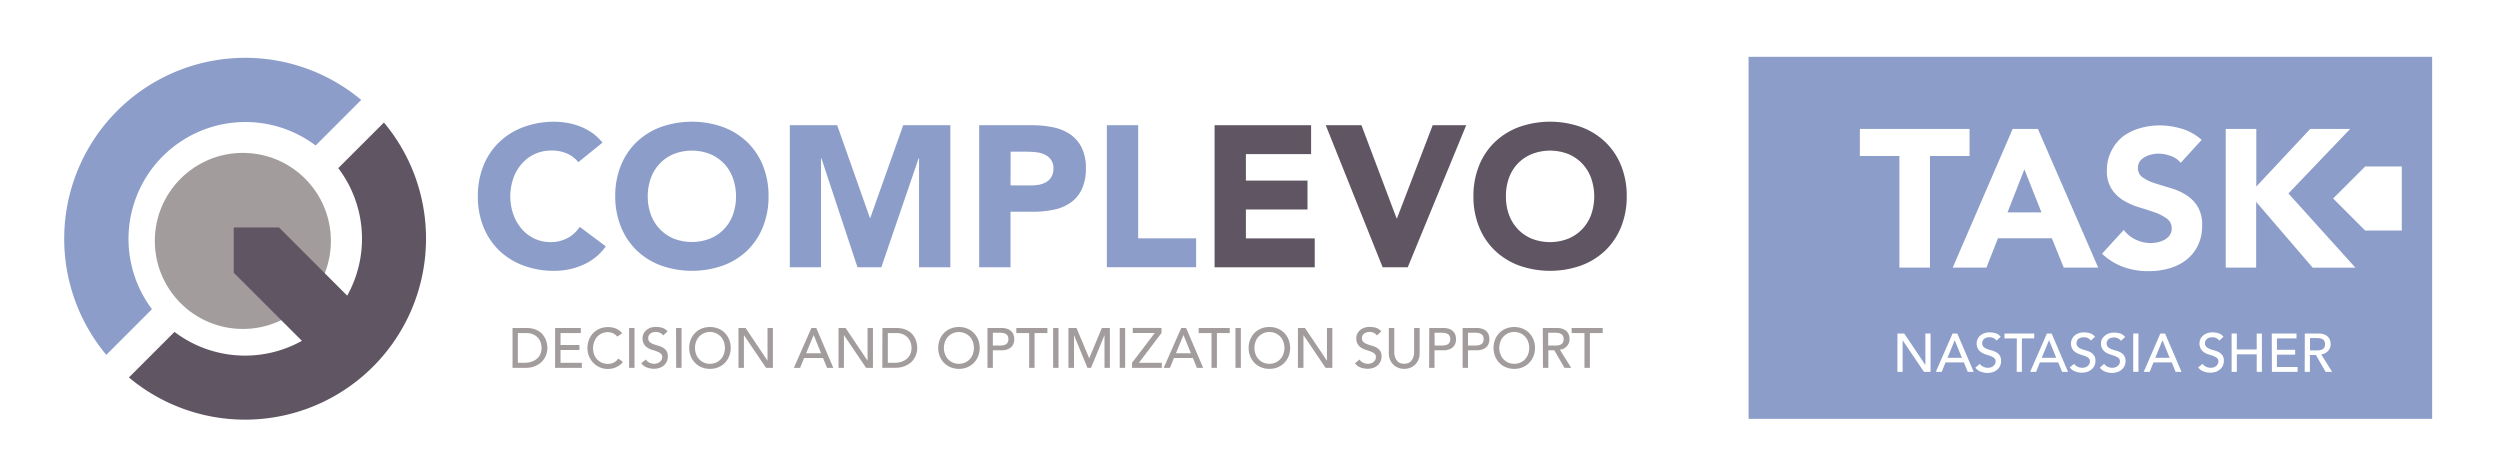 <svg id="Layer_2" data-name="Layer 2" xmlns="http://www.w3.org/2000/svg" viewBox="0 0 840 160"><defs><style>.cls-1{fill:#fff;}.cls-2{fill:#8b9dc8;}.cls-3{fill:#a39c9c;}.cls-4{fill:#605562;}</style></defs><rect class="cls-1" x="-1.21" y="-1" width="843.41" height="162"/><rect class="cls-2" x="587.52" y="19.09" width="229.68" height="121.64"/><circle class="cls-3" cx="81.6" cy="80.95" r="29.58"/><path class="cls-2" d="M121.37,33.57,106.06,48.88a39.28,39.28,0,0,0-55,55L35.72,119.23a60.81,60.81,0,0,1,85.65-85.66Z"/><path class="cls-4" d="M143.14,80.2a60.8,60.8,0,0,1-99.82,46.63l15.31-15.31a39.25,39.25,0,0,0,42.81,3L78.53,91.62V76.42H93.74l22.92,22.92a39.29,39.29,0,0,0-3-42.85L129,41.17A60.62,60.62,0,0,1,143.14,80.2Z"/><path class="cls-2" d="M194.32,54.48a10.36,10.36,0,0,0-3.81-2.9,12.77,12.77,0,0,0-5.23-1,13,13,0,0,0-9.88,4.35,14.87,14.87,0,0,0-2.89,4.89,18.54,18.54,0,0,0,0,12.3A15.18,15.18,0,0,0,175.37,77a12.93,12.93,0,0,0,4.28,3.21,12.45,12.45,0,0,0,5.29,1.14A11.9,11.9,0,0,0,190.68,80a11.32,11.32,0,0,0,4.11-3.77l8.76,6.54A18.25,18.25,0,0,1,195.87,89a23.78,23.78,0,0,1-9.58,2A29.32,29.32,0,0,1,176,89.27a23.58,23.58,0,0,1-8.16-5,22.84,22.84,0,0,1-5.36-7.93,27,27,0,0,1-1.92-10.38,27,27,0,0,1,1.92-10.38,22.8,22.8,0,0,1,5.36-7.92,23.6,23.6,0,0,1,8.16-5,29.32,29.32,0,0,1,10.31-1.75,25,25,0,0,1,4.22.37,22.78,22.78,0,0,1,4.31,1.18,19,19,0,0,1,4.08,2.16,16.56,16.56,0,0,1,3.51,3.3Z"/><path class="cls-2" d="M206.72,65.94a27,27,0,0,1,1.92-10.38A22.8,22.8,0,0,1,214,47.64a23.6,23.6,0,0,1,8.16-5,31.27,31.27,0,0,1,20.63,0,23.6,23.6,0,0,1,8.16,5,22.8,22.8,0,0,1,5.36,7.92,27,27,0,0,1,1.92,10.38,27,27,0,0,1-1.92,10.38A22.84,22.84,0,0,1,251,84.25a23.58,23.58,0,0,1-8.16,5,31.27,31.27,0,0,1-20.63,0,23.58,23.58,0,0,1-8.16-5,22.84,22.84,0,0,1-5.36-7.93A27,27,0,0,1,206.72,65.94Zm10.92,0a17.41,17.41,0,0,0,1.05,6.17,13.86,13.86,0,0,0,3,4.85,13.61,13.61,0,0,0,4.68,3.21,16.92,16.92,0,0,0,12.21,0A13.61,13.61,0,0,0,243.26,77a13.86,13.86,0,0,0,3-4.85,18.54,18.54,0,0,0,0-12.3,13.71,13.71,0,0,0-7.68-8.1,16.92,16.92,0,0,0-12.21,0,13.71,13.71,0,0,0-7.68,8.1A17.46,17.46,0,0,0,217.64,65.94Z"/><path class="cls-2" d="M265.38,42.07h15.91l11,31.15h.13l11.06-31.15h15.84V89.81H308.8V53.2h-.14L296.12,89.81h-8L276,53.2h-.14V89.81H265.38Z"/><path class="cls-2" d="M329,42.07h17.73a35,35,0,0,1,7,.68,16,16,0,0,1,5.77,2.32,11.9,11.9,0,0,1,3.91,4.45,15.35,15.35,0,0,1,1.45,7,16.23,16.23,0,0,1-1.35,7,11.51,11.51,0,0,1-3.71,4.52,15.06,15.06,0,0,1-5.59,2.39,33,33,0,0,1-7,.71h-7.68V89.81H329ZM339.54,62.3h7a13.59,13.59,0,0,0,2.73-.27,7.21,7.21,0,0,0,2.36-.91,4.89,4.89,0,0,0,1.69-1.75,5.63,5.63,0,0,0,.64-2.8,4.74,4.74,0,0,0-.85-2.93A5.5,5.5,0,0,0,351,51.92a9.09,9.09,0,0,0-2.94-.78,30.63,30.63,0,0,0-3.1-.17h-5.39Z"/><path class="cls-2" d="M371.9,42.07h10.52v38H401.9v9.71h-30Z"/><path class="cls-4" d="M408.1,42.07h32.43v9.71H418.62v8.9h20.7v9.71h-20.7V80.1h23.13v9.71H408.1Z"/><path class="cls-4" d="M445.45,42.07h12l11.8,31.29h.14l12-31.29h11.26L473,89.81h-8.43Z"/><path class="cls-4" d="M495.07,65.94A27,27,0,0,1,497,55.56a22.66,22.66,0,0,1,5.36-7.92,23.65,23.65,0,0,1,8.15-5,31.27,31.27,0,0,1,20.63,0,23.6,23.6,0,0,1,8.16,5,22.8,22.8,0,0,1,5.36,7.92,27,27,0,0,1,1.92,10.38,27,27,0,0,1-1.92,10.38,22.84,22.84,0,0,1-5.36,7.93,23.58,23.58,0,0,1-8.16,5,31.27,31.27,0,0,1-20.63,0,23.63,23.63,0,0,1-8.15-5A22.7,22.7,0,0,1,497,76.32,27,27,0,0,1,495.07,65.94Zm10.93,0a17.41,17.41,0,0,0,1,6.17A14.16,14.16,0,0,0,510,77a13.75,13.75,0,0,0,4.69,3.21,16.89,16.89,0,0,0,12.2,0A13.75,13.75,0,0,0,531.62,77a14.16,14.16,0,0,0,3-4.85,18.7,18.7,0,0,0,0-12.3,14.15,14.15,0,0,0-3-4.89,13.89,13.89,0,0,0-4.69-3.21,16.89,16.89,0,0,0-12.2,0A13.89,13.89,0,0,0,510,54.92a14.15,14.15,0,0,0-3,4.89A17.46,17.46,0,0,0,506,65.94Z"/><path class="cls-3" d="M172.21,110.21h4.67a8.8,8.8,0,0,1,2.49.32,6.73,6.73,0,0,1,1.85.86,5.31,5.31,0,0,1,1.3,1.24,6.6,6.6,0,0,1,.83,1.44,7.42,7.42,0,0,1,.43,1.47,7.59,7.59,0,0,1,.13,1.36,6.64,6.64,0,0,1-.47,2.49,6.25,6.25,0,0,1-1.4,2.14,6.9,6.9,0,0,1-2.29,1.5,8.22,8.22,0,0,1-3.17.57h-4.37ZM174,121.89h2.28a7.48,7.48,0,0,0,2.19-.31,5.4,5.4,0,0,0,1.8-.93,4.49,4.49,0,0,0,1.23-1.56,5,5,0,0,0,.46-2.19,6.4,6.4,0,0,0-.21-1.5,4.52,4.52,0,0,0-.79-1.64,4.66,4.66,0,0,0-1.59-1.31,5.67,5.67,0,0,0-2.65-.54H174Z"/><path class="cls-3" d="M186.52,110.21h8.64v1.7h-6.82v4h6.35v1.7h-6.35v4.29h7.16v1.71h-9Z"/><path class="cls-3" d="M207.39,113.1A3.62,3.62,0,0,0,206,112a4.21,4.21,0,0,0-1.8-.4,4.7,4.7,0,0,0-2,.43,4.76,4.76,0,0,0-1.57,1.16,5.4,5.4,0,0,0-1,1.73,6.19,6.19,0,0,0-.36,2.13,5.8,5.8,0,0,0,.34,2,4.93,4.93,0,0,0,1,1.66,4.74,4.74,0,0,0,1.57,1.14,5,5,0,0,0,2.1.41,4.1,4.1,0,0,0,2-.47,4.23,4.23,0,0,0,1.48-1.32l1.53,1.15a6.28,6.28,0,0,1-.53.6,5.43,5.43,0,0,1-1,.77,7,7,0,0,1-1.5.68,6.35,6.35,0,0,1-2,.3,6.63,6.63,0,0,1-2.86-.61,6.7,6.7,0,0,1-2.17-1.59,6.91,6.91,0,0,1-1.38-2.22,7.05,7.05,0,0,1-.47-2.5,7.87,7.87,0,0,1,.51-2.87,6.9,6.9,0,0,1,1.43-2.27,6.37,6.37,0,0,1,2.2-1.48,7.44,7.44,0,0,1,2.84-.53,7,7,0,0,1,2.6.51,4.87,4.87,0,0,1,2.09,1.57Z"/><path class="cls-3" d="M211.38,110.21h1.82V123.6h-1.82Z"/><path class="cls-3" d="M217,120.8a2.89,2.89,0,0,0,1.25,1.08,3.67,3.67,0,0,0,1.58.35,3.09,3.09,0,0,0,.93-.14,2.75,2.75,0,0,0,.86-.42,2.34,2.34,0,0,0,.63-.7,1.92,1.92,0,0,0,.25-1,1.47,1.47,0,0,0-.49-1.18,4.31,4.31,0,0,0-1.22-.68c-.49-.18-1-.36-1.59-.53a6,6,0,0,1-1.59-.71,3.84,3.84,0,0,1-1.22-1.22,3.78,3.78,0,0,1-.49-2.07,3.42,3.42,0,0,1,.25-1.24,3.31,3.31,0,0,1,.81-1.21,4.16,4.16,0,0,1,1.41-.92,5.14,5.14,0,0,1,2.07-.37,7.18,7.18,0,0,1,2.09.3,3.56,3.56,0,0,1,1.76,1.23l-1.47,1.34a2.53,2.53,0,0,0-1-.85,3.05,3.05,0,0,0-1.41-.32,3.46,3.46,0,0,0-1.26.2,2.12,2.12,0,0,0-.8.51,1.7,1.7,0,0,0-.43.67,2.1,2.1,0,0,0-.12.66,1.68,1.68,0,0,0,.49,1.31,3.67,3.67,0,0,0,1.22.73,15.64,15.64,0,0,0,1.59.52,6.69,6.69,0,0,1,1.58.63,3.58,3.58,0,0,1,1.22,1.1,3.2,3.2,0,0,1,.49,1.9,4,4,0,0,1-.36,1.73,3.84,3.84,0,0,1-1,1.31,4.36,4.36,0,0,1-1.47.81,5.69,5.69,0,0,1-1.82.29,6.6,6.6,0,0,1-2.43-.46,4,4,0,0,1-1.84-1.4Z"/><path class="cls-3" d="M227.15,110.21H229V123.6h-1.81Z"/><path class="cls-3" d="M238.55,123.94a7.23,7.23,0,0,1-2.82-.54,6.54,6.54,0,0,1-2.2-1.49,6.91,6.91,0,0,1-1.44-2.23,7.43,7.43,0,0,1-.52-2.78,7.51,7.51,0,0,1,.52-2.78,7,7,0,0,1,1.44-2.23,6.51,6.51,0,0,1,2.2-1.48,7.63,7.63,0,0,1,5.64,0,6.61,6.61,0,0,1,2.2,1.48,7,7,0,0,1,1.44,2.23,7.51,7.51,0,0,1,.51,2.78,7.43,7.43,0,0,1-.51,2.78,6.91,6.91,0,0,1-1.44,2.23,6.64,6.64,0,0,1-2.2,1.49A7.23,7.23,0,0,1,238.55,123.94Zm0-1.71a5,5,0,0,0,2.08-.42,4.85,4.85,0,0,0,1.59-1.15,5,5,0,0,0,1-1.69,6.13,6.13,0,0,0,0-4.14,5.06,5.06,0,0,0-1-1.69,5,5,0,0,0-7.34,0,5.06,5.06,0,0,0-1,1.69,6.13,6.13,0,0,0,0,4.14,5,5,0,0,0,1,1.69,4.85,4.85,0,0,0,1.59,1.15A5,5,0,0,0,238.55,122.23Z"/><path class="cls-3" d="M248.13,110.21h2.39l7.37,11h0v-11h1.81V123.6h-2.31l-7.44-11h0v11h-1.82Z"/><path class="cls-3" d="M272.63,110.21h1.65L280,123.6h-2.12l-1.34-3.31h-6.37l-1.33,3.31h-2.11Zm3.26,8.49-2.5-6.15h0l-2.53,6.15Z"/><path class="cls-3" d="M281.75,110.21h2.38l7.37,11h0v-11h1.81V123.6h-2.3l-7.45-11h0v11h-1.81Z"/><path class="cls-3" d="M296.49,110.21h4.67a8.8,8.8,0,0,1,2.49.32,6.73,6.73,0,0,1,1.85.86,5.31,5.31,0,0,1,1.3,1.24,6.6,6.6,0,0,1,.83,1.44,7.42,7.42,0,0,1,.43,1.47,7.59,7.59,0,0,1,.13,1.36,6.64,6.64,0,0,1-.47,2.49,6.25,6.25,0,0,1-1.4,2.14A7,7,0,0,1,304,123a8.22,8.22,0,0,1-3.17.57h-4.37Zm1.82,11.68h2.28a7.48,7.48,0,0,0,2.19-.31,5.4,5.4,0,0,0,1.8-.93,4.49,4.49,0,0,0,1.23-1.56,5,5,0,0,0,.46-2.19,6.4,6.4,0,0,0-.21-1.5,4.52,4.52,0,0,0-.79-1.64,4.66,4.66,0,0,0-1.59-1.31,5.67,5.67,0,0,0-2.65-.54h-2.72Z"/><path class="cls-3" d="M322.2,123.94a7.15,7.15,0,0,1-2.81-.54,6.58,6.58,0,0,1-2.21-1.49,6.72,6.72,0,0,1-1.43-2.23,7.69,7.69,0,0,1,0-5.56,6.82,6.82,0,0,1,1.43-2.23,6.55,6.55,0,0,1,2.21-1.48,7.15,7.15,0,0,1,2.81-.54,7.23,7.23,0,0,1,2.82.54,6.51,6.51,0,0,1,2.2,1.48,7,7,0,0,1,1.44,2.23,7.51,7.51,0,0,1,.52,2.78,7.43,7.43,0,0,1-.52,2.78,6.91,6.91,0,0,1-1.44,2.23,6.54,6.54,0,0,1-2.2,1.49A7.23,7.23,0,0,1,322.2,123.94Zm0-1.71a5,5,0,0,0,2.08-.42,4.85,4.85,0,0,0,1.59-1.15,5,5,0,0,0,1-1.69,6.13,6.13,0,0,0,0-4.14,5.06,5.06,0,0,0-1-1.69,5.13,5.13,0,0,0-5.75-1.14,4.88,4.88,0,0,0-2.61,2.83,6.13,6.13,0,0,0,0,4.14,5,5,0,0,0,1,1.69,5.07,5.07,0,0,0,1.59,1.15A5,5,0,0,0,322.2,122.23Z"/><path class="cls-3" d="M331.79,110.21h4.7a5.55,5.55,0,0,1,2.12.35,3.61,3.61,0,0,1,1.32.89,3.08,3.08,0,0,1,.67,1.21,4.51,4.51,0,0,1,0,2.59,3.08,3.08,0,0,1-.67,1.21,3.73,3.73,0,0,1-1.32.89,5.55,5.55,0,0,1-2.12.35H333.6v5.9h-1.81Zm1.81,5.9H336a6,6,0,0,0,1-.09,2.69,2.69,0,0,0,.93-.31,1.69,1.69,0,0,0,.65-.65,2.57,2.57,0,0,0,0-2.21,1.63,1.63,0,0,0-.65-.65,2.69,2.69,0,0,0-.93-.32,7.2,7.2,0,0,0-1-.08H333.6Z"/><path class="cls-3" d="M345.8,111.91h-4.32v-1.7h10.44v1.7h-4.31V123.6H345.8Z"/><path class="cls-3" d="M353.85,110.21h1.81V123.6h-1.81Z"/><path class="cls-3" d="M359,110.21h2.7l4.26,10.13H366l4.22-10.13h2.7V123.6h-1.81v-11h0l-4.52,11h-1.21l-4.52-11h0v11H359Z"/><path class="cls-3" d="M376.23,110.21h1.82V123.6h-1.82Z"/><path class="cls-3" d="M380.37,121.89l7.62-10H380.6v-1.7h9.66v1.7l-7.58,10h7.69v1.71h-10Z"/><path class="cls-3" d="M396.89,110.21h1.65l5.73,13.39h-2.12l-1.34-3.31h-6.37l-1.33,3.31H391Zm3.26,8.49-2.5-6.15h0l-2.53,6.15Z"/><path class="cls-3" d="M407.07,111.91h-4.32v-1.7h10.44v1.7h-4.31V123.6h-1.81Z"/><path class="cls-3" d="M415.12,110.21h1.81V123.6h-1.81Z"/><path class="cls-3" d="M426.52,123.94a7.23,7.23,0,0,1-2.82-.54,6.54,6.54,0,0,1-2.2-1.49,6.91,6.91,0,0,1-1.44-2.23,7.43,7.43,0,0,1-.52-2.78,7.51,7.51,0,0,1,.52-2.78,7,7,0,0,1,1.44-2.23,6.51,6.51,0,0,1,2.2-1.48,7.23,7.23,0,0,1,2.82-.54,7.15,7.15,0,0,1,2.81.54,6.55,6.55,0,0,1,2.21,1.48,6.82,6.82,0,0,1,1.43,2.23,7.69,7.69,0,0,1,0,5.56,6.72,6.72,0,0,1-1.43,2.23,6.58,6.58,0,0,1-2.21,1.49A7.15,7.15,0,0,1,426.52,123.94Zm0-1.71a4.89,4.89,0,0,0,4.69-3.26,6.13,6.13,0,0,0,0-4.14,5.06,5.06,0,0,0-1-1.69A4.93,4.93,0,0,0,428.6,112a5,5,0,0,0-5.75,1.14,5.06,5.06,0,0,0-1,1.69,6.13,6.13,0,0,0,0,4.14,5,5,0,0,0,1,1.69,4.85,4.85,0,0,0,1.59,1.15A5,5,0,0,0,426.52,122.23Z"/><path class="cls-3" d="M436.1,110.21h2.38l7.38,11h0v-11h1.81V123.6H445.4l-7.44-11h0v11H436.1Z"/><path class="cls-3" d="M456.8,120.8a3,3,0,0,0,1.26,1.08,3.67,3.67,0,0,0,1.58.35,3.09,3.09,0,0,0,.93-.14,2.75,2.75,0,0,0,.86-.42,2.64,2.64,0,0,0,.63-.7,1.91,1.91,0,0,0,.24-1,1.44,1.44,0,0,0-.49-1.18,4,4,0,0,0-1.22-.68c-.48-.18-1-.36-1.58-.53a6,6,0,0,1-1.59-.71,3.84,3.84,0,0,1-1.22-1.22,3.78,3.78,0,0,1-.49-2.07,3.42,3.42,0,0,1,.25-1.24,3.31,3.31,0,0,1,.81-1.21,4.21,4.21,0,0,1,1.4-.92,5.21,5.21,0,0,1,2.07-.37,7.3,7.3,0,0,1,2.1.3,3.56,3.56,0,0,1,1.76,1.23l-1.47,1.34a2.53,2.53,0,0,0-1-.85,3.09,3.09,0,0,0-1.42-.32,3.44,3.44,0,0,0-1.25.2,2.25,2.25,0,0,0-.81.51,1.79,1.79,0,0,0-.42.67,2.1,2.1,0,0,0-.12.66,1.68,1.68,0,0,0,.49,1.31,3.57,3.57,0,0,0,1.22.73,16.28,16.28,0,0,0,1.58.52,6.6,6.6,0,0,1,1.59.63,3.67,3.67,0,0,1,1.22,1.1,3.2,3.2,0,0,1,.49,1.9,3.89,3.89,0,0,1-.37,1.73,3.7,3.7,0,0,1-1,1.31,4.46,4.46,0,0,1-1.47.81,5.74,5.74,0,0,1-1.82.29,6.69,6.69,0,0,1-2.44-.46,4,4,0,0,1-1.83-1.4Z"/><path class="cls-3" d="M468.49,110.21v8.2a5,5,0,0,0,.17,1.3,3.76,3.76,0,0,0,.56,1.24,3.21,3.21,0,0,0,1,.93,3.79,3.79,0,0,0,3.18,0,3.11,3.11,0,0,0,1-.93,4,4,0,0,0,.57-1.24,5.46,5.46,0,0,0,.17-1.3v-8.2H477v8.49a5.43,5.43,0,0,1-.4,2.13,5.16,5.16,0,0,1-1.09,1.65,4.82,4.82,0,0,1-1.65,1.08,5.67,5.67,0,0,1-4.08,0,4.69,4.69,0,0,1-1.64-1.08,5,5,0,0,1-1.1-1.65,5.43,5.43,0,0,1-.4-2.13v-8.49Z"/><path class="cls-3" d="M480.23,110.21h4.7a5.55,5.55,0,0,1,2.12.35,3.48,3.48,0,0,1,1.31.89,3,3,0,0,1,.68,1.21,4.75,4.75,0,0,1,0,2.59,3,3,0,0,1-.68,1.21,3.6,3.6,0,0,1-1.31.89,5.55,5.55,0,0,1-2.12.35H482v5.9h-1.81Zm1.81,5.9h2.38a6,6,0,0,0,1.05-.09,2.69,2.69,0,0,0,.93-.31,1.69,1.69,0,0,0,.65-.65,2.57,2.57,0,0,0,0-2.21,1.63,1.63,0,0,0-.65-.65,2.69,2.69,0,0,0-.93-.32,7.2,7.2,0,0,0-1.05-.08H482Z"/><path class="cls-3" d="M491.44,110.21h4.7a5.55,5.55,0,0,1,2.12.35,3.61,3.61,0,0,1,1.32.89,3.08,3.08,0,0,1,.67,1.21,4.51,4.51,0,0,1,0,2.59,3.08,3.08,0,0,1-.67,1.21,3.73,3.73,0,0,1-1.32.89,5.55,5.55,0,0,1-2.12.35h-2.89v5.9h-1.81Zm1.81,5.9h2.38a6,6,0,0,0,1.05-.09,2.69,2.69,0,0,0,.93-.31,1.69,1.69,0,0,0,.65-.65,2.57,2.57,0,0,0,0-2.21,1.63,1.63,0,0,0-.65-.65,2.69,2.69,0,0,0-.93-.32,7.2,7.2,0,0,0-1.05-.08h-2.38Z"/><path class="cls-3" d="M508.79,123.94a7.23,7.23,0,0,1-2.82-.54,6.64,6.64,0,0,1-2.2-1.49,6.72,6.72,0,0,1-1.43-2.23,7.69,7.69,0,0,1,0-5.56,6.82,6.82,0,0,1,1.43-2.23,6.61,6.61,0,0,1,2.2-1.48,7.63,7.63,0,0,1,5.64,0,6.61,6.61,0,0,1,2.2,1.48,7,7,0,0,1,1.44,2.23,7.51,7.51,0,0,1,.52,2.78,7.43,7.43,0,0,1-.52,2.78,6.91,6.91,0,0,1-1.44,2.23,6.64,6.64,0,0,1-2.2,1.49A7.23,7.23,0,0,1,508.79,123.94Zm0-1.71a5,5,0,0,0,2.08-.42,4.85,4.85,0,0,0,1.59-1.15,5,5,0,0,0,1-1.69,6.13,6.13,0,0,0,0-4.14,5.06,5.06,0,0,0-1-1.69,5,5,0,0,0-7.34,0,5.06,5.06,0,0,0-1,1.69,6.13,6.13,0,0,0,0,4.14,5,5,0,0,0,1,1.69,4.85,4.85,0,0,0,1.59,1.15A5,5,0,0,0,508.79,122.23Z"/><path class="cls-3" d="M518.38,110.21h4.7a5.55,5.55,0,0,1,2.12.35,3.56,3.56,0,0,1,1.31.89,3,3,0,0,1,.68,1.21,5,5,0,0,1,.18,1.29,3.46,3.46,0,0,1-.87,2.32,4,4,0,0,1-1,.81,3.64,3.64,0,0,1-1.38.41l3.8,6.11h-2.26l-3.41-5.9h-2v5.9h-1.81Zm1.81,5.9h2.38a6.12,6.12,0,0,0,1-.09,2.69,2.69,0,0,0,.93-.31,1.69,1.69,0,0,0,.65-.65,2.57,2.57,0,0,0,0-2.21,1.63,1.63,0,0,0-.65-.65,2.69,2.69,0,0,0-.93-.32,7.31,7.31,0,0,0-1-.08h-2.38Z"/><path class="cls-3" d="M532.38,111.91h-4.31v-1.7h10.44v1.7H534.2V123.6h-1.82Z"/><path class="cls-1" d="M638.2,52.41H624.91V43.33h36.86v9.08h-13.3V89.92H638.2Z"/><path class="cls-1" d="M676.25,43.33h8.49L705,89.92H693.42l-4-9.87h-18.1l-3.88,9.87H656.11Zm3.94,13.56-5.66,14.47h11.39Z"/><path class="cls-1" d="M732.71,54.71a7.25,7.25,0,0,0-3.39-2.33,12,12,0,0,0-4-.76,11,11,0,0,0-2.31.26,8.67,8.67,0,0,0-2.23.83A4.76,4.76,0,0,0,719,54.19a3.79,3.79,0,0,0-.65,2.23A3.7,3.7,0,0,0,720,59.65a14.9,14.9,0,0,0,4,1.91q2.4.78,5.16,1.58a20.75,20.75,0,0,1,5.17,2.24,12.18,12.18,0,0,1,4,3.88,11.75,11.75,0,0,1,1.58,6.51,14.92,14.92,0,0,1-1.45,6.78,13.74,13.74,0,0,1-3.91,4.81,16.89,16.89,0,0,1-5.73,2.83,25.29,25.29,0,0,1-6.88.92,25,25,0,0,1-8.42-1.38,21.15,21.15,0,0,1-7.24-4.48l7.31-8a10.62,10.62,0,0,0,4,3.26,11.34,11.34,0,0,0,5,1.15,11.62,11.62,0,0,0,2.53-.29,8.41,8.41,0,0,0,2.3-.89,5,5,0,0,0,1.65-1.52,3.72,3.72,0,0,0,.62-2.17,3.92,3.92,0,0,0-1.61-3.32,15.11,15.11,0,0,0-4-2.08c-1.63-.57-3.38-1.14-5.27-1.71a23.5,23.5,0,0,1-5.27-2.3,12.59,12.59,0,0,1-4-3.82,10.87,10.87,0,0,1-1.62-6.25,14,14,0,0,1,1.49-6.58A14.18,14.18,0,0,1,713.13,46a17.17,17.17,0,0,1,5.7-2.86,23.13,23.13,0,0,1,6.64-1,26.35,26.35,0,0,1,7.64,1.12A17.76,17.76,0,0,1,739.76,47Z"/><path class="cls-1" d="M747.85,43.33h10.27V62.68l18.1-19.35h13.42L768.91,65l22.51,24.94H777.07l-19-22.11V89.92H747.85Z"/><path class="cls-1" d="M637.54,112.06h2.29l7.1,10.59h0V112.06h1.74v12.88h-2.22l-7.17-10.59h0v10.59h-1.75Z"/><path class="cls-1" d="M656.07,112.06h1.58l5.51,12.88h-2l-1.29-3.18H653.7l-1.27,3.18h-2Zm3.13,8.17-2.41-5.91h0l-2.44,5.91Z"/><path class="cls-1" d="M665.22,122.25a2.91,2.91,0,0,0,1.21,1,3.68,3.68,0,0,0,1.52.33,3.09,3.09,0,0,0,.89-.13,2.8,2.8,0,0,0,.83-.41,2.21,2.21,0,0,0,.61-.68,1.73,1.73,0,0,0,.24-.92,1.38,1.38,0,0,0-.48-1.14,4.21,4.21,0,0,0-1.17-.66q-.71-.25-1.53-.51a6.2,6.2,0,0,1-1.53-.68,3.42,3.42,0,0,1-1.65-3.17,3.48,3.48,0,0,1,.25-1.2,3.31,3.31,0,0,1,.77-1.16,4.21,4.21,0,0,1,1.36-.88,5,5,0,0,1,2-.36,7.1,7.1,0,0,1,2,.29,3.47,3.47,0,0,1,1.69,1.19l-1.42,1.29a2.3,2.3,0,0,0-.92-.82,2.91,2.91,0,0,0-1.37-.31,3.27,3.27,0,0,0-1.21.19,2.17,2.17,0,0,0-.77.49,1.7,1.7,0,0,0-.41.65,1.93,1.93,0,0,0-.12.63,1.64,1.64,0,0,0,.47,1.26,3.71,3.71,0,0,0,1.18.71,12.54,12.54,0,0,0,1.53.49,6.62,6.62,0,0,1,1.52.61,3.52,3.52,0,0,1,1.18,1.06,3.13,3.13,0,0,1,.47,1.83A4,4,0,0,1,672,123a3.77,3.77,0,0,1-1,1.26,4.16,4.16,0,0,1-1.42.78,5.53,5.53,0,0,1-1.75.27,6.16,6.16,0,0,1-2.34-.44,3.92,3.92,0,0,1-1.77-1.34Z"/><path class="cls-1" d="M677.65,113.7H673.5v-1.64h10v1.64h-4.15v11.24h-1.74Z"/><path class="cls-1" d="M687.77,112.06h1.58l5.51,12.88h-2l-1.3-3.18H685.4l-1.27,3.18h-2Zm3.13,8.17-2.41-5.91h0L686,120.23Z"/><path class="cls-1" d="M696.92,122.25a2.91,2.91,0,0,0,1.21,1,3.68,3.68,0,0,0,1.52.33,3.09,3.09,0,0,0,.89-.13,2.8,2.8,0,0,0,.83-.41,2.21,2.21,0,0,0,.61-.68,1.73,1.73,0,0,0,.24-.92,1.38,1.38,0,0,0-.48-1.14,4.21,4.21,0,0,0-1.17-.66q-.71-.25-1.53-.51a6.2,6.2,0,0,1-1.53-.68,3.42,3.42,0,0,1-1.65-3.17,3.48,3.48,0,0,1,.25-1.2,3.31,3.31,0,0,1,.77-1.16,4.21,4.21,0,0,1,1.36-.88,5,5,0,0,1,2-.36,7.1,7.1,0,0,1,2,.29,3.47,3.47,0,0,1,1.69,1.19l-1.42,1.29a2.3,2.3,0,0,0-.92-.82,2.91,2.91,0,0,0-1.37-.31,3.27,3.27,0,0,0-1.21.19,2.17,2.17,0,0,0-.77.49,1.7,1.7,0,0,0-.41.65,1.93,1.93,0,0,0-.12.63,1.64,1.64,0,0,0,.47,1.26,3.71,3.71,0,0,0,1.18.71,12.54,12.54,0,0,0,1.53.49,6.62,6.62,0,0,1,1.52.61,3.52,3.52,0,0,1,1.18,1.06,3.13,3.13,0,0,1,.47,1.83,4,4,0,0,1-.35,1.67,3.77,3.77,0,0,1-1,1.26,4.16,4.16,0,0,1-1.42.78,5.53,5.53,0,0,1-1.75.27,6.16,6.16,0,0,1-2.34-.44,3.92,3.92,0,0,1-1.77-1.34Z"/><path class="cls-1" d="M707,122.25a2.91,2.91,0,0,0,1.21,1,3.68,3.68,0,0,0,1.52.33,3.09,3.09,0,0,0,.89-.13,2.8,2.8,0,0,0,.83-.41,2.21,2.21,0,0,0,.61-.68,1.82,1.82,0,0,0,.23-.92,1.38,1.38,0,0,0-.47-1.14,4.36,4.36,0,0,0-1.17-.66q-.71-.25-1.53-.51a6.2,6.2,0,0,1-1.53-.68,3.42,3.42,0,0,1-1.65-3.17,3.27,3.27,0,0,1,.25-1.2A3.31,3.31,0,0,1,707,113a4.21,4.21,0,0,1,1.36-.88,5,5,0,0,1,2-.36,7.1,7.1,0,0,1,2,.29,3.47,3.47,0,0,1,1.69,1.19l-1.42,1.29a2.4,2.4,0,0,0-.93-.82,2.87,2.87,0,0,0-1.36-.31,3.23,3.23,0,0,0-1.21.19,2.17,2.17,0,0,0-.77.49,1.7,1.7,0,0,0-.41.65,1.93,1.93,0,0,0-.12.63,1.64,1.64,0,0,0,.47,1.26,3.71,3.71,0,0,0,1.18.71,12.94,12.94,0,0,0,1.52.49,6.52,6.52,0,0,1,1.53.61,3.52,3.52,0,0,1,1.18,1.06,3.13,3.13,0,0,1,.47,1.83,3.82,3.82,0,0,1-.36,1.67,3.62,3.62,0,0,1-1,1.26,4.16,4.16,0,0,1-1.42.78,5.58,5.58,0,0,1-1.75.27,6.13,6.13,0,0,1-2.34-.44,3.92,3.92,0,0,1-1.77-1.34Z"/><path class="cls-1" d="M716.77,112.06h1.75v12.88h-1.75Z"/><path class="cls-1" d="M725.87,112.06h1.59L733,124.94h-2l-1.29-3.18h-6.13l-1.28,3.18h-2Zm3.13,8.17-2.4-5.91h0l-2.44,5.91Z"/><path class="cls-1" d="M740.08,122.25a3,3,0,0,0,1.21,1,3.72,3.72,0,0,0,1.52.33,3.16,3.16,0,0,0,.9-.13,2.63,2.63,0,0,0,.82-.41,2.09,2.09,0,0,0,.61-.68,1.73,1.73,0,0,0,.24-.92,1.41,1.41,0,0,0-.47-1.14,4.28,4.28,0,0,0-1.18-.66c-.46-.17-1-.34-1.52-.51a5.89,5.89,0,0,1-1.53-.68,3.76,3.76,0,0,1-1.18-1.17,3.72,3.72,0,0,1-.47-2,3.27,3.27,0,0,1,.25-1.2,3.31,3.31,0,0,1,.77-1.16,4.16,4.16,0,0,1,1.35-.88,5,5,0,0,1,2-.36,7.15,7.15,0,0,1,2,.29,3.52,3.52,0,0,1,1.69,1.19l-1.42,1.29a2.4,2.4,0,0,0-.93-.82,2.87,2.87,0,0,0-1.36-.31,3.23,3.23,0,0,0-1.21.19,2.31,2.31,0,0,0-.78.49,1.82,1.82,0,0,0-.41.65,2.2,2.2,0,0,0-.11.63,1.61,1.61,0,0,0,.47,1.26,3.66,3.66,0,0,0,1.17.71,13.77,13.77,0,0,0,1.53.49,6.88,6.88,0,0,1,1.53.61,3.39,3.39,0,0,1,1.17,1.06,3.06,3.06,0,0,1,.48,1.83,3.82,3.82,0,0,1-.36,1.67,3.62,3.62,0,0,1-1,1.26,4.25,4.25,0,0,1-1.42.78,5.58,5.58,0,0,1-1.75.27,6.18,6.18,0,0,1-2.35-.44,3.83,3.83,0,0,1-1.76-1.34Z"/><path class="cls-1" d="M749.82,112.06h1.75v5.35h6.68v-5.35H760v12.88h-1.74v-5.89h-6.68v5.89h-1.75Z"/><path class="cls-1" d="M763.31,112.06h8.31v1.64h-6.57v3.84h6.12v1.63h-6.12v4.14H772v1.63h-8.64Z"/><path class="cls-1" d="M774.42,112.06H779a5.15,5.15,0,0,1,2,.34,3.45,3.45,0,0,1,1.27.85,2.93,2.93,0,0,1,.64,1.17,4.25,4.25,0,0,1,.19,1.24,3.37,3.37,0,0,1-.85,2.23,3.54,3.54,0,0,1-1,.78,3.39,3.39,0,0,1-1.32.4l3.66,5.87h-2.19l-3.27-5.67h-2v5.67h-1.75Zm1.75,5.68h2.29a6.77,6.77,0,0,0,1-.08,3.08,3.08,0,0,0,.9-.3,1.63,1.63,0,0,0,.62-.63,2.12,2.12,0,0,0,.24-1.07,2.08,2.08,0,0,0-.24-1.06,1.57,1.57,0,0,0-.62-.63,2.58,2.58,0,0,0-.9-.3,6.77,6.77,0,0,0-1-.08h-2.29Z"/><polygon class="cls-1" points="807 55.94 794.69 55.94 783.93 66.69 783.93 66.7 794.68 77.45 807 77.45 807 55.94"/></svg>